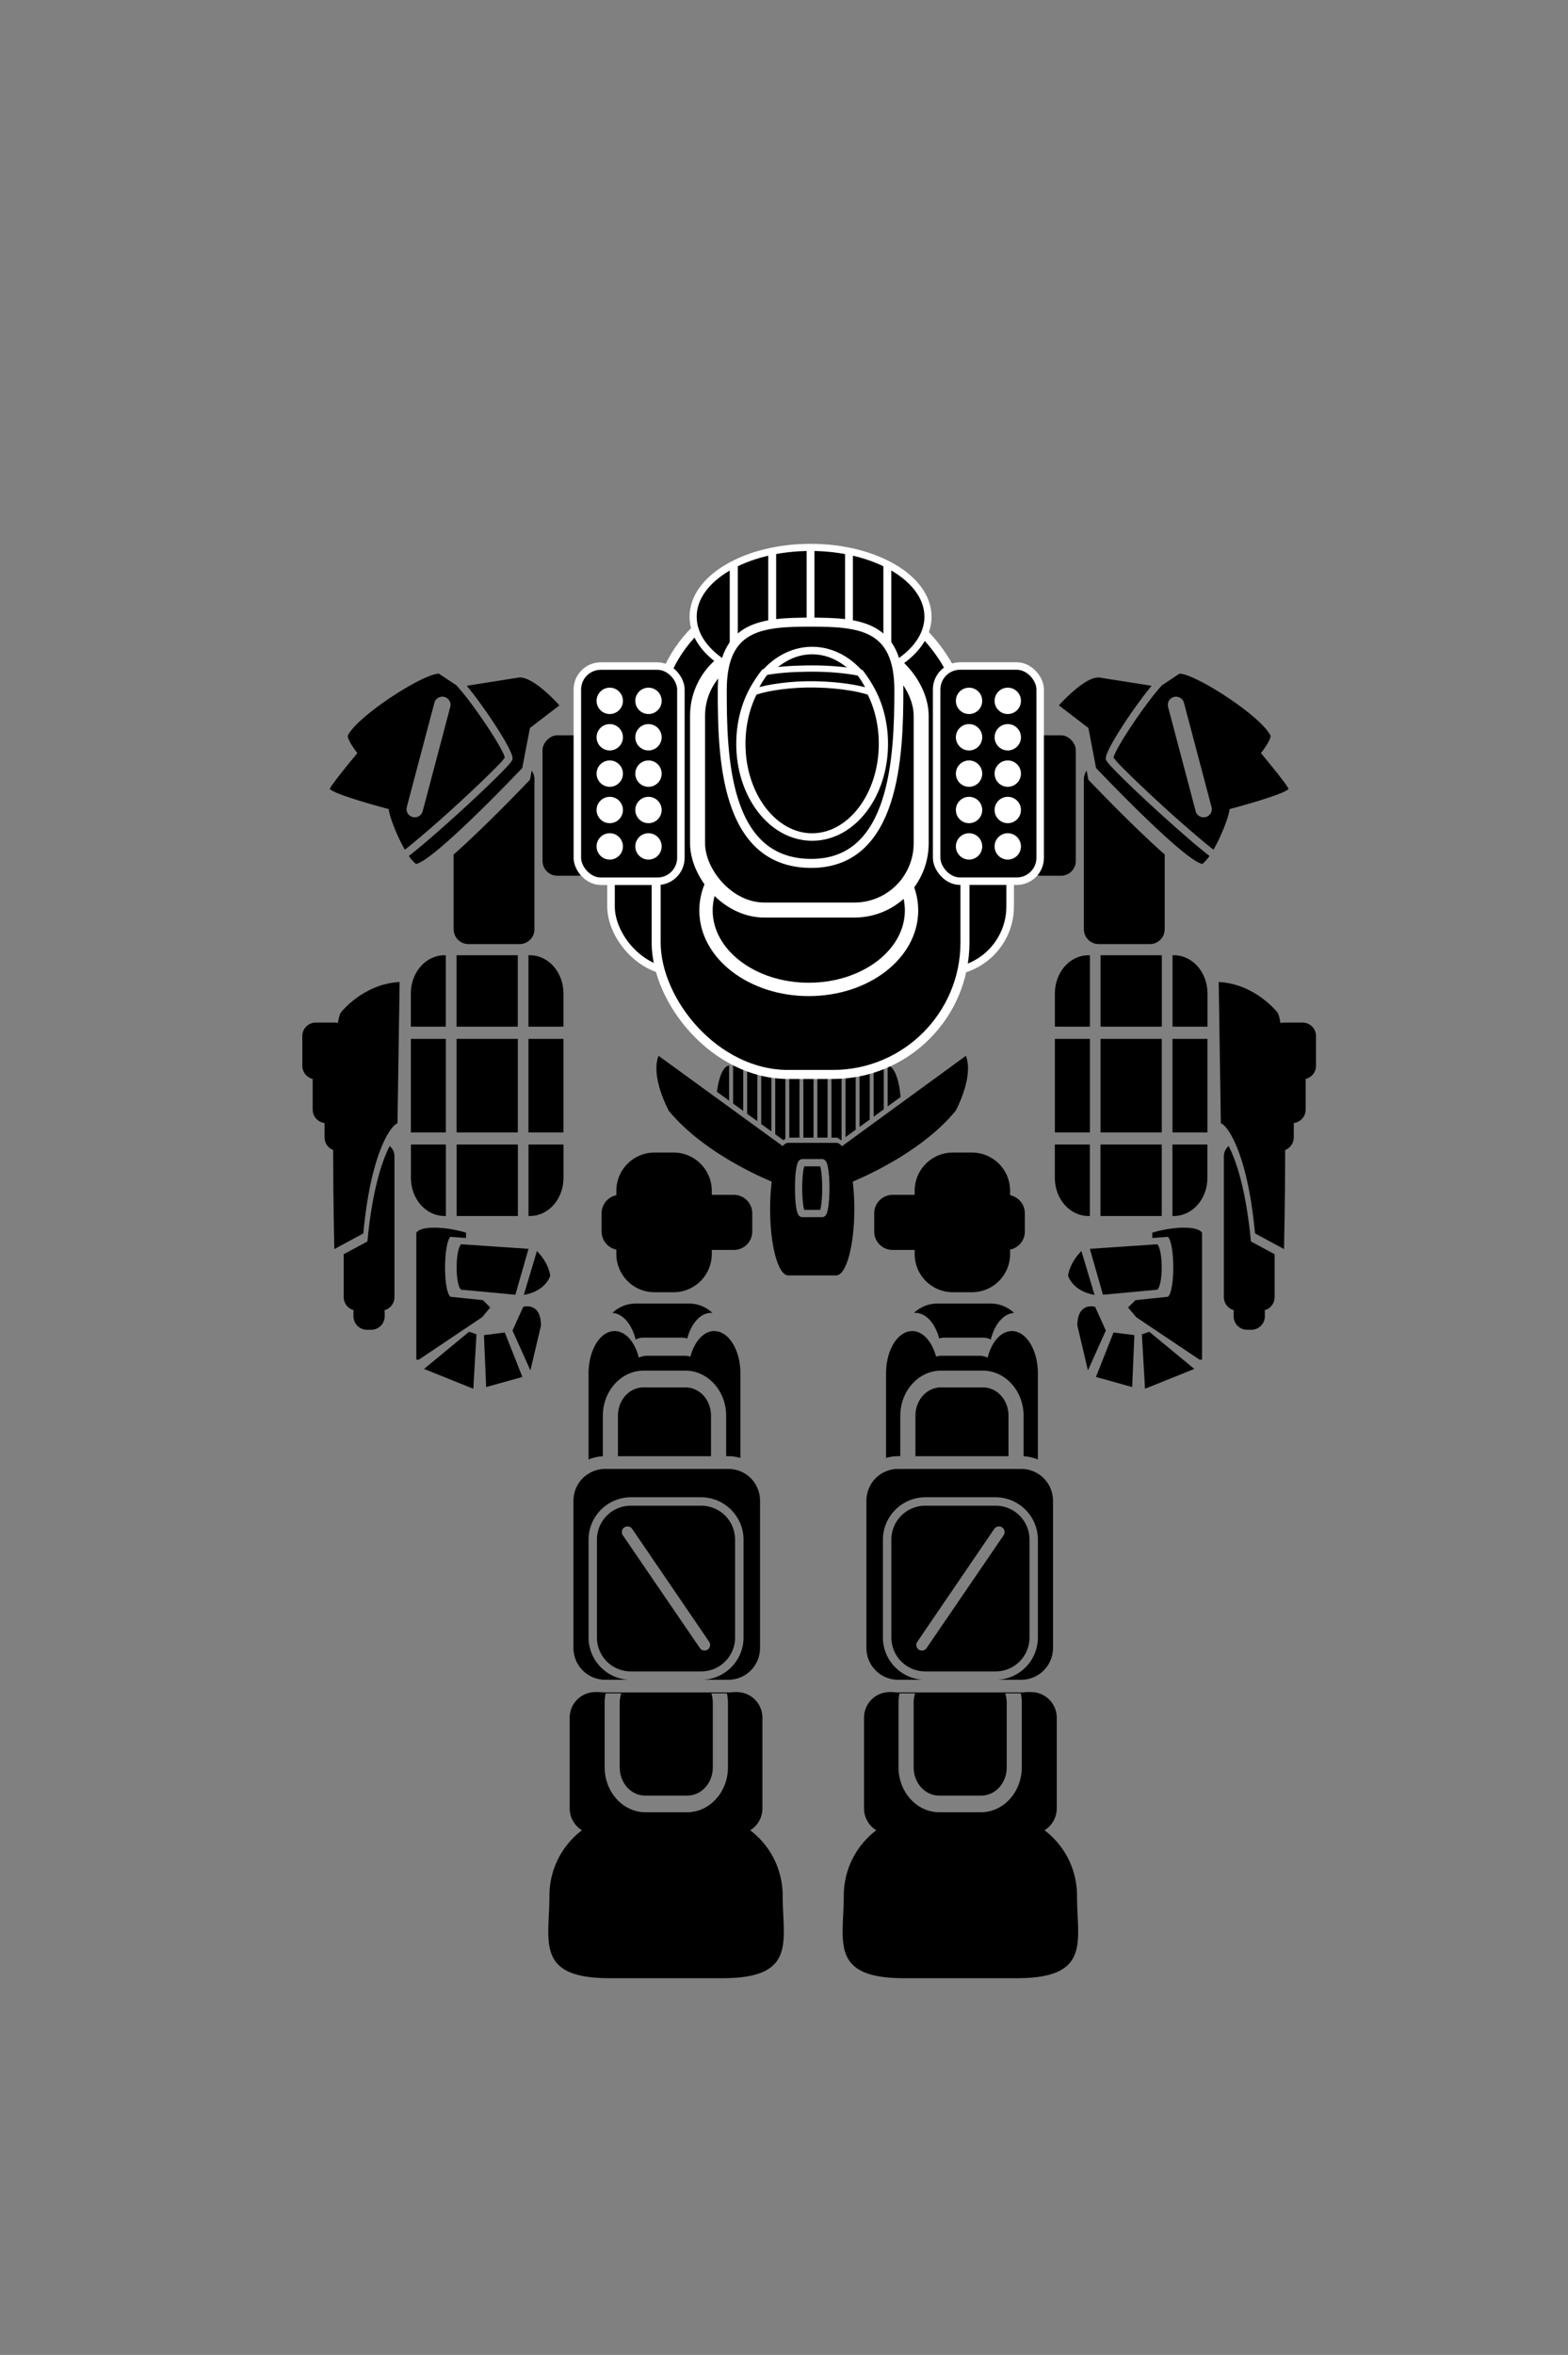 <?xml version="1.0" encoding="UTF-8" standalone="no"?>
<!-- Created with Inkscape (http://www.inkscape.org/) -->

<svg
   sodipodi:docname="Arbalest.svg"
   inkscape:version="1.2.2 (b0a8486541, 2022-12-01)"
   id="svg8"
   version="1.1"
   viewBox="0 0 34.983 52.516"
   height="52.516mm"
   width="34.983mm"
   xml:space="preserve"
   xmlns:inkscape="http://www.inkscape.org/namespaces/inkscape"
   xmlns:sodipodi="http://sodipodi.sourceforge.net/DTD/sodipodi-0.dtd"
   xmlns="http://www.w3.org/2000/svg"
   xmlns:svg="http://www.w3.org/2000/svg"
   xmlns:rdf="http://www.w3.org/1999/02/22-rdf-syntax-ns#"
   xmlns:cc="http://creativecommons.org/ns#"
   xmlns:dc="http://purl.org/dc/elements/1.1/"><rect x="0" y="0" width="34.983" height="52.516" fill="#808080" stroke="none"/><defs
     id="defs2" /><sodipodi:namedview
     id="base"
     pagecolor="#ffffff"
     bordercolor="#666666"
     borderopacity="1.0"
     inkscape:pageopacity="0.0"
     inkscape:pageshadow="2"
     inkscape:zoom="1.4142136"
     inkscape:cx="-33.234019"
     inkscape:cy="150.61375"
     inkscape:document-units="mm"
     inkscape:current-layer="layer1"
     showgrid="false"
     inkscape:window-width="1854"
     inkscape:window-height="1011"
     inkscape:window-x="66"
     inkscape:window-y="1112"
     inkscape:window-maximized="1"
     inkscape:snap-global="false"
     fit-margin-top="0"
     fit-margin-left="0"
     fit-margin-right="0"
     fit-margin-bottom="0"
     showguides="false"
     inkscape:guide-bbox="true"
     inkscape:showpageshadow="2"
     inkscape:pagecheckerboard="0"
     inkscape:deskcolor="#d1d1d1" /><g
     inkscape:label="Capa 1"
     inkscape:groupmode="layer"
     id="layer1"
     transform="translate(-135.49,-99.591)"><g
       id="g8161"
       transform="translate(0.089)"><path
         id="rect7726"
         style="fill:#000000;stroke:none;stroke-width:0.306;stroke-linecap:round;stroke-dasharray:none;stop-color:#000000"
         d="m 162.813,125.146 c -0.065,0.055 -0.107,0.138 -0.107,0.231 v 3.14 c 0,0.139 0.093,0.256 0.221,0.291 -0.002,0.014 -0.003,0.028 -0.003,0.043 v 0.092 c 0,0.167 0.135,0.302 0.302,0.302 h 0.093 c 0.167,0 0.302,-0.134 0.302,-0.302 v -0.092 c 0,-0.015 -8.4e-4,-0.029 -0.003,-0.043 0.128,-0.035 0.221,-0.152 0.221,-0.291 v -0.957 l -0.529,-0.284 c -0.108,-1.142 -0.321,-1.789 -0.498,-2.129 z" /><rect
         style="fill:#000000;stroke:none;stroke-width:0.473;stroke-linecap:round;stroke-dasharray:none;stop-color:#000000"
         id="rect6950"
         width="1.111"
         height="3.132"
         x="158.292"
         y="115.988"
         ry="0.331" /><path
         id="rect6952"
         style="fill:#000000;stroke:none;stroke-width:0.365;stroke-linecap:round;stroke-dasharray:none;stop-color:#000000"
         d="m 159.644,116.775 c -0.038,0.054 -0.061,0.12 -0.061,0.192 v 3.346 c 0,0.184 0.148,0.331 0.331,0.331 h 1.141 c 0.184,0 0.331,-0.148 0.331,-0.331 v -1.667 c -0.719,-0.63 -1.703,-1.667 -1.703,-1.667 z"
         sodipodi:nodetypes="csssssccc" /><path
         id="rect5867"
         style="fill:#000000;stroke:none;stroke-width:0.371;stroke-linecap:round;stroke-dasharray:none;stop-color:#000000"
         d="m 159.686,120.893 c -0.416,0 -0.75,0.38 -0.75,0.852 v 0.741 h 0.781 v -1.593 z m 0.269,0 v 1.593 h 1.367 v -1.593 z m 1.606,0 v 1.593 h 0.78 v -0.741 c 0,-0.472 -0.335,-0.852 -0.75,-0.852 z m -2.625,1.865 v 2.086 h 0.781 v -2.086 z m 1.018,0 v 2.086 h 1.367 v -2.086 z m 1.606,0 v 2.086 h 0.78 v -2.086 z m -2.625,2.356 v 0.742 c 0,0.472 0.334,0.852 0.75,0.852 h 0.031 v -1.594 z m 1.018,0 v 1.594 h 1.367 v -1.594 z m 1.606,0 v 1.594 h 0.03 c 0.416,0 0.75,-0.38 0.75,-0.852 v -0.742 z" /><g
         id="g6665"
         transform="matrix(0.927,0,0,0.902,0.868,11.46)"><path
           id="rect11535-3"
           style="stroke-width:0.305;stroke-linecap:round;stroke-linejoin:round"
           d="m 173.603,128.057 c -0.253,0.004 -0.55,0.061 -0.743,0.125 v 0.131 l 0.379,-0.029 c 0.165,0.191 0.172,1.312 0,1.482 l -0.785,0.084 -0.176,0.181 0.195,0.24 1.524,1.05 h 0.06 v -3.138 c -0.06,-0.091 -0.228,-0.126 -0.429,-0.125 -0.007,4e-5 -0.017,-1.3e-4 -0.025,0 z"
           sodipodi:nodetypes="sccccccccccsss" /><path
           id="rect11639-7"
           style="stroke-width:0.305;stroke-linecap:round;stroke-linejoin:round"
           d="m 171.357,128.581 1.623,-0.113 c 0.139,0.145 0.145,0.994 0,1.123 l -1.307,0.125 z"
           sodipodi:nodetypes="ccccc" /><path
           style="fill:#000000;stroke:none;stroke-width:0.488px;stroke-linecap:butt;stroke-linejoin:miter;stroke-opacity:1"
           d="m 171.154,128.635 0.316,1.085 c -0.529,-0.092 -0.636,-0.47 -0.636,-0.47 0,0 0.015,-0.292 0.32,-0.615 z"
           id="path11990-4"
           sodipodi:nodetypes="cccc" /><path
           style="fill:#000000;stroke:none;stroke-width:0.488px;stroke-linecap:butt;stroke-linejoin:miter;stroke-opacity:1"
           d="m 172.787,130.631 1.084,0.919 -1.186,0.49 -0.076,-1.345 z"
           id="path12586-5" /><path
           style="fill:#000000;stroke:none;stroke-width:0.488px;stroke-linecap:butt;stroke-linejoin:miter;stroke-opacity:1"
           d="m 172.429,130.715 -0.053,1.283 -0.872,-0.249 0.423,-1.1 z"
           id="path12737-2" /><path
           style="fill:#000000;stroke:none;stroke-width:0.488px;stroke-linecap:butt;stroke-linejoin:miter;stroke-opacity:1"
           d="m 171.742,130.601 -0.431,0.985 -0.255,-1.111 c 0.004,-0.593 0.428,-0.46 0.428,-0.46 z"
           id="path12888-5"
           sodipodi:nodetypes="ccccc" /></g><path
         id="path6800"
         style="fill:#000000;stroke:none;stroke-width:0.265px;stroke-linecap:butt;stroke-linejoin:miter;stroke-opacity:1"
         d="m 161.713,114.615 -0.388,0.258 c -0.05,0.055 -0.106,0.12 -0.165,0.193 -0.134,0.166 -0.283,0.371 -0.422,0.574 -0.139,0.203 -0.269,0.404 -0.361,0.566 -0.046,0.081 -0.083,0.152 -0.107,0.207 -0.019,0.044 -0.022,0.065 -0.025,0.074 0.02,0.026 0.055,0.071 0.119,0.139 0.074,0.078 0.173,0.176 0.287,0.287 0.228,0.222 0.52,0.496 0.812,0.76 0.293,0.265 0.588,0.52 0.821,0.713 0.07,0.058 0.133,0.109 0.19,0.153 0.193,-0.332 0.358,-0.788 0.359,-0.905 0,0 1.204,-0.317 1.315,-0.449 -0.018,-0.086 -0.615,-0.8 -0.615,-0.8 0,0 0.216,-0.27 0.215,-0.386 -0.209,-0.442 -1.693,-1.391 -2.033,-1.385 z m -1.82,0.085 c -0.328,0.011 -0.867,0.621 -0.867,0.621 l 0.658,0.504 0.171,0.893 c 0,0 1.962,2.069 2.371,2.139 0.052,-0.039 0.106,-0.101 0.159,-0.178 -0.062,-0.048 -0.131,-0.103 -0.207,-0.166 -0.236,-0.195 -0.53,-0.453 -0.824,-0.718 -0.294,-0.266 -0.586,-0.538 -0.816,-0.762 -0.115,-0.112 -0.216,-0.212 -0.293,-0.293 -0.077,-0.081 -0.128,-0.138 -0.158,-0.186 l -0.012,-0.02 -0.002,-0.022 c -0.003,-0.06 0.019,-0.103 0.047,-0.166 0.028,-0.063 0.067,-0.139 0.115,-0.223 0.096,-0.168 0.226,-0.372 0.367,-0.578 0.141,-0.206 0.292,-0.413 0.429,-0.584 0.022,-0.027 0.042,-0.052 0.063,-0.077 l -1.17,-0.185 c -0.01,-9.4e-4 -0.02,-0.001 -0.031,-0.001 z m 1.748,0.428 a 0.182,0.182 0 0 1 0.175,0.136 l 0.615,2.324 a 0.182,0.182 0 0 1 -0.131,0.223 0.182,0.182 0 0 1 -0.223,-0.129 l -0.615,-2.324 a 0.182,0.182 0 0 1 0.131,-0.225 0.182,0.182 0 0 1 0.048,-0.006 z" /><path
         id="path7391"
         style="fill:#000000;stroke:none;stroke-width:0.222px;stroke-linecap:butt;stroke-linejoin:miter;stroke-opacity:1"
         d="m 162.591,121.49 0.048,3.152 c 0.104,0.015 0.581,0.54 0.763,2.455 l 0.646,0.348 c 0,0 0.025,-1.046 0.026,-2.208 0.112,-0.044 0.192,-0.153 0.192,-0.281 v -0.322 c 0.15,-0.018 0.265,-0.145 0.265,-0.3 v -0.662 c 0,-0.007 -4.2e-4,-0.014 -8.7e-4,-0.02 0.133,-0.032 0.232,-0.151 0.232,-0.294 v -0.662 c 0,-0.167 -0.134,-0.302 -0.302,-0.302 h -0.411 c -0.028,0 -0.054,0.004 -0.08,0.011 -0.019,-0.116 -0.042,-0.198 -0.068,-0.236 0,0 -0.493,-0.638 -1.31,-0.679 z" /></g><g
       id="g8161-6"
       transform="matrix(-1,0,0,1,306.997,-5e-6)"><path
         id="rect7726-1"
         style="fill:#000000;stroke:none;stroke-width:0.306;stroke-linecap:round;stroke-dasharray:none;stop-color:#000000"
         d="m 162.813,125.146 c -0.065,0.055 -0.107,0.138 -0.107,0.231 v 3.14 c 0,0.139 0.093,0.256 0.221,0.291 -0.002,0.014 -0.003,0.028 -0.003,0.043 v 0.092 c 0,0.167 0.135,0.302 0.302,0.302 h 0.093 c 0.167,0 0.302,-0.134 0.302,-0.302 v -0.092 c 0,-0.015 -8.4e-4,-0.029 -0.003,-0.043 0.128,-0.035 0.221,-0.152 0.221,-0.291 v -0.957 l -0.529,-0.284 c -0.108,-1.142 -0.321,-1.789 -0.498,-2.129 z" /><rect
         style="fill:#000000;stroke:none;stroke-width:0.473;stroke-linecap:round;stroke-dasharray:none;stop-color:#000000"
         id="rect6950-0"
         width="1.111"
         height="3.132"
         x="158.292"
         y="115.988"
         ry="0.331" /><path
         id="rect6952-6"
         style="fill:#000000;stroke:none;stroke-width:0.365;stroke-linecap:round;stroke-dasharray:none;stop-color:#000000"
         d="m 159.644,116.775 c -0.038,0.054 -0.061,0.12 -0.061,0.192 v 3.346 c 0,0.184 0.148,0.331 0.331,0.331 h 1.141 c 0.184,0 0.331,-0.148 0.331,-0.331 v -1.667 c -0.719,-0.63 -1.703,-1.667 -1.703,-1.667 z"
         sodipodi:nodetypes="csssssccc" /><path
         id="rect5867-1"
         style="fill:#000000;stroke:none;stroke-width:0.371;stroke-linecap:round;stroke-dasharray:none;stop-color:#000000"
         d="m 159.686,120.893 c -0.416,0 -0.75,0.38 -0.75,0.852 v 0.741 h 0.781 v -1.593 z m 0.269,0 v 1.593 h 1.367 v -1.593 z m 1.606,0 v 1.593 h 0.78 v -0.741 c 0,-0.472 -0.335,-0.852 -0.75,-0.852 z m -2.625,1.865 v 2.086 h 0.781 v -2.086 z m 1.018,0 v 2.086 h 1.367 v -2.086 z m 1.606,0 v 2.086 h 0.78 v -2.086 z m -2.625,2.356 v 0.742 c 0,0.472 0.334,0.852 0.75,0.852 h 0.031 v -1.594 z m 1.018,0 v 1.594 h 1.367 v -1.594 z m 1.606,0 v 1.594 h 0.03 c 0.416,0 0.75,-0.38 0.75,-0.852 v -0.742 z" /><g
         id="g6665-5"
         transform="matrix(0.927,0,0,0.902,0.868,11.46)"><path
           id="rect11535-3-9"
           style="stroke-width:0.305;stroke-linecap:round;stroke-linejoin:round"
           d="m 173.603,128.057 c -0.253,0.004 -0.55,0.061 -0.743,0.125 v 0.131 l 0.379,-0.029 c 0.165,0.191 0.172,1.312 0,1.482 l -0.785,0.084 -0.176,0.181 0.195,0.24 1.524,1.05 h 0.06 v -3.138 c -0.06,-0.091 -0.228,-0.126 -0.429,-0.125 -0.007,4e-5 -0.017,-1.3e-4 -0.025,0 z"
           sodipodi:nodetypes="sccccccccccsss" /><path
           id="rect11639-7-4"
           style="stroke-width:0.305;stroke-linecap:round;stroke-linejoin:round"
           d="m 171.357,128.581 1.623,-0.113 c 0.139,0.145 0.145,0.994 0,1.123 l -1.307,0.125 z"
           sodipodi:nodetypes="ccccc" /><path
           style="fill:#000000;stroke:none;stroke-width:0.488px;stroke-linecap:butt;stroke-linejoin:miter;stroke-opacity:1"
           d="m 171.154,128.635 0.316,1.085 c -0.529,-0.092 -0.636,-0.47 -0.636,-0.47 0,0 0.015,-0.292 0.32,-0.615 z"
           id="path11990-4-9"
           sodipodi:nodetypes="cccc" /><path
           style="fill:#000000;stroke:none;stroke-width:0.488px;stroke-linecap:butt;stroke-linejoin:miter;stroke-opacity:1"
           d="m 172.787,130.631 1.084,0.919 -1.186,0.49 -0.076,-1.345 z"
           id="path12586-5-0" /><path
           style="fill:#000000;stroke:none;stroke-width:0.488px;stroke-linecap:butt;stroke-linejoin:miter;stroke-opacity:1"
           d="m 172.429,130.715 -0.053,1.283 -0.872,-0.249 0.423,-1.1 z"
           id="path12737-2-9" /><path
           style="fill:#000000;stroke:none;stroke-width:0.488px;stroke-linecap:butt;stroke-linejoin:miter;stroke-opacity:1"
           d="m 171.742,130.601 -0.431,0.985 -0.255,-1.111 c 0.004,-0.593 0.428,-0.46 0.428,-0.46 z"
           id="path12888-5-1"
           sodipodi:nodetypes="ccccc" /></g><path
         id="path6800-7"
         style="fill:#000000;stroke:none;stroke-width:0.265px;stroke-linecap:butt;stroke-linejoin:miter;stroke-opacity:1"
         d="m 161.713,114.615 -0.388,0.258 c -0.05,0.055 -0.106,0.12 -0.165,0.193 -0.134,0.166 -0.283,0.371 -0.422,0.574 -0.139,0.203 -0.269,0.404 -0.361,0.566 -0.046,0.081 -0.083,0.152 -0.107,0.207 -0.019,0.044 -0.022,0.065 -0.025,0.074 0.02,0.026 0.055,0.071 0.119,0.139 0.074,0.078 0.173,0.176 0.287,0.287 0.228,0.222 0.52,0.496 0.812,0.76 0.293,0.265 0.588,0.52 0.821,0.713 0.07,0.058 0.133,0.109 0.19,0.153 0.193,-0.332 0.358,-0.788 0.359,-0.905 0,0 1.204,-0.317 1.315,-0.449 -0.018,-0.086 -0.615,-0.8 -0.615,-0.8 0,0 0.216,-0.27 0.215,-0.386 -0.209,-0.442 -1.693,-1.391 -2.033,-1.385 z m -1.82,0.085 c -0.328,0.011 -0.867,0.621 -0.867,0.621 l 0.658,0.504 0.171,0.893 c 0,0 1.962,2.069 2.371,2.139 0.052,-0.039 0.106,-0.101 0.159,-0.178 -0.062,-0.048 -0.131,-0.103 -0.207,-0.166 -0.236,-0.195 -0.53,-0.453 -0.824,-0.718 -0.294,-0.266 -0.586,-0.538 -0.816,-0.762 -0.115,-0.112 -0.216,-0.212 -0.293,-0.293 -0.077,-0.081 -0.128,-0.138 -0.158,-0.186 l -0.012,-0.02 -0.002,-0.022 c -0.003,-0.06 0.019,-0.103 0.047,-0.166 0.028,-0.063 0.067,-0.139 0.115,-0.223 0.096,-0.168 0.226,-0.372 0.367,-0.578 0.141,-0.206 0.292,-0.413 0.429,-0.584 0.022,-0.027 0.042,-0.052 0.063,-0.077 l -1.17,-0.185 c -0.01,-9.4e-4 -0.02,-0.001 -0.031,-0.001 z m 1.748,0.428 a 0.182,0.182 0 0 1 0.175,0.136 l 0.615,2.324 a 0.182,0.182 0 0 1 -0.131,0.223 0.182,0.182 0 0 1 -0.223,-0.129 l -0.615,-2.324 a 0.182,0.182 0 0 1 0.131,-0.225 0.182,0.182 0 0 1 0.048,-0.006 z" /><path
         id="path7391-7"
         style="fill:#000000;stroke:none;stroke-width:0.222px;stroke-linecap:butt;stroke-linejoin:miter;stroke-opacity:1"
         d="m 162.591,121.49 0.048,3.152 c 0.104,0.015 0.581,0.54 0.763,2.455 l 0.646,0.348 c 0,0 0.025,-1.046 0.026,-2.208 0.112,-0.044 0.192,-0.153 0.192,-0.281 v -0.322 c 0.15,-0.018 0.265,-0.145 0.265,-0.3 v -0.662 c 0,-0.007 -4.2e-4,-0.014 -8.7e-4,-0.02 0.133,-0.032 0.232,-0.151 0.232,-0.294 v -0.662 c 0,-0.167 -0.134,-0.302 -0.302,-0.302 h -0.411 c -0.028,0 -0.054,0.004 -0.08,0.011 -0.019,-0.116 -0.042,-0.198 -0.068,-0.236 0,0 -0.493,-0.638 -1.31,-0.679 z" /></g><path
       id="rect5457"
       style="stroke-width:0.4;stroke-linecap:round;stop-color:#000000"
       d="m 156.751,125.293 c -0.473,0 -0.854,0.381 -0.854,0.854 v 0.089 h -0.49 c -0.229,0 -0.413,0.184 -0.413,0.413 v 0.404 c 0,0.229 0.184,0.412 0.413,0.412 h 0.49 v 0.089 c 0,0.473 0.381,0.854 0.854,0.854 h 0.421 c 0.473,0 0.854,-0.381 0.854,-0.854 v -0.097 c 0.188,-0.038 0.329,-0.204 0.329,-0.404 v -0.404 c 0,-0.2 -0.141,-0.366 -0.329,-0.405 v -0.097 c 0,-0.473 -0.381,-0.854 -0.854,-0.854 z m -0.372,3.368 c -0.19,0.005 -0.363,0.083 -0.498,0.208 0.01,-7.6e-4 0.019,-0.001 0.029,-0.001 0.24,0 0.445,0.234 0.534,0.571 0.039,-0.012 0.079,-0.019 0.121,-0.019 h 0.853 c 0.062,0 0.121,0.015 0.178,0.042 0.083,-0.338 0.283,-0.579 0.519,-0.593 -0.14,-0.13 -0.321,-0.208 -0.518,-0.208 h -1.197 c -0.007,0 -0.014,-1.9e-4 -0.021,0 z m -0.539,0.614 c -0.322,0 -0.582,0.422 -0.582,0.947 v 1.881 c 0.087,-0.025 0.178,-0.039 0.273,-0.039 h 0.045 v -0.902 c 0,-0.554 0.409,-1.006 0.91,-1.006 h 0.931 c 0.501,0 0.91,0.452 0.91,1.006 v 0.903 c 0.112,0.007 0.22,0.032 0.319,0.073 v -1.917 c 0,-0.525 -0.259,-0.947 -0.581,-0.947 -0.245,0 -0.454,0.245 -0.54,0.593 -0.056,-0.027 -0.116,-0.042 -0.178,-0.042 h -0.852 c -0.042,0 -0.082,0.007 -0.121,0.019 -0.089,-0.336 -0.294,-0.571 -0.534,-0.571 z m 0.647,1.255 c -0.32,0 -0.573,0.279 -0.573,0.633 v 0.902 h 2.076 v -0.902 c 0,-0.354 -0.253,-0.633 -0.573,-0.633 z m -0.956,1.818 c -0.397,0 -0.711,0.316 -0.711,0.713 v 3.276 c 0,0.397 0.314,0.713 0.711,0.713 h 0.55 c -0.498,-0.029 -0.893,-0.44 -0.893,-0.945 v -2.176 c 0,-0.524 0.426,-0.949 0.949,-0.949 h 1.562 c 0.524,0 0.947,0.425 0.947,0.949 v 2.176 c 0,0.505 -0.394,0.916 -0.891,0.945 h 0.515 c 0.397,0 0.713,-0.316 0.713,-0.713 v -3.276 c 0,-0.397 -0.316,-0.713 -0.713,-0.713 z m 0.606,0.82 c -0.423,0 -0.76,0.337 -0.76,0.76 v 2.176 c 0,0.423 0.338,0.76 0.76,0.76 h 1.562 c 0.423,0 0.76,-0.337 0.76,-0.76 v -2.176 c 0,-0.423 -0.337,-0.76 -0.76,-0.76 z m 1.641,0.463 a 0.126,0.126 0 0 1 0.07,0.021 0.126,0.126 0 0 1 0.033,0.176 l -1.719,2.516 a 0.126,0.126 0 0 1 -0.174,0.033 0.126,0.126 0 0 1 -0.033,-0.174 l 1.717,-2.517 a 0.126,0.126 0 0 1 0.082,-0.053 0.126,0.126 0 0 1 0.024,-0.002 z m -2.437,3.693 c -0.318,0 -0.574,0.256 -0.574,0.574 v 2.018 c 0,0.208 0.109,0.39 0.273,0.49 -0.441,0.335 -0.725,0.864 -0.725,1.463 0,1.017 -0.323,1.836 1.346,1.836 h 2.512 c 1.669,0 1.346,-0.819 1.346,-1.836 0,-0.599 -0.284,-1.128 -0.725,-1.463 0.164,-0.101 0.273,-0.283 0.273,-0.49 v -2.018 c 0,-0.318 -0.256,-0.574 -0.574,-0.574 h -0.102 c -0.04,0.005 -0.081,0.008 -0.122,0.008 h -2.738 c -0.042,0 -0.082,-0.003 -0.122,-0.008 z m 2.924,0.028 c 0.014,0.07 0.022,0.142 0.022,0.217 v 1.431 c 0,0.554 -0.409,1.004 -0.91,1.004 h -0.931 c -0.501,0 -0.91,-0.45 -0.91,-1.004 v -1.431 c 0,-0.074 0.008,-0.147 0.022,-0.217 h 0.349 c -0.022,0.067 -0.033,0.14 -0.033,0.217 v 1.431 c 0,0.354 0.253,0.633 0.573,0.633 h 0.931 c 0.32,0 0.573,-0.279 0.573,-0.633 v -1.431 c 0,-0.076 -0.012,-0.149 -0.034,-0.217 h 0.321 c 0.01,0 0.019,-2e-4 0.028,-5.1e-4 z" /><path
       id="rect5457-9"
       style="stroke-width:0.4;stroke-linecap:round;stop-color:#000000"
       d="m 150.516,125.293 c 0.473,0 0.854,0.381 0.854,0.854 v 0.089 h 0.49 c 0.229,0 0.413,0.184 0.413,0.413 v 0.404 c 0,0.229 -0.184,0.412 -0.413,0.412 h -0.49 v 0.089 c 0,0.473 -0.381,0.854 -0.854,0.854 h -0.421 c -0.473,0 -0.854,-0.381 -0.854,-0.854 v -0.097 c -0.188,-0.038 -0.329,-0.204 -0.329,-0.404 v -0.404 c 0,-0.2 0.141,-0.366 0.329,-0.405 v -0.097 c 0,-0.473 0.381,-0.854 0.854,-0.854 z m 0.372,3.368 c 0.19,0.005 0.363,0.083 0.498,0.208 -0.01,-7.6e-4 -0.019,-0.001 -0.029,-0.001 -0.24,0 -0.445,0.234 -0.534,0.571 -0.039,-0.012 -0.079,-0.019 -0.121,-0.019 h -0.853 c -0.062,0 -0.121,0.015 -0.178,0.042 -0.083,-0.338 -0.283,-0.579 -0.519,-0.593 0.14,-0.13 0.321,-0.208 0.518,-0.208 h 1.197 c 0.007,0 0.014,-1.9e-4 0.021,0 z m 0.539,0.614 c 0.322,0 0.582,0.422 0.582,0.947 v 1.881 c -0.087,-0.025 -0.178,-0.039 -0.273,-0.039 h -0.045 v -0.902 c 0,-0.554 -0.409,-1.006 -0.91,-1.006 h -0.931 c -0.501,0 -0.91,0.452 -0.91,1.006 v 0.903 c -0.112,0.007 -0.22,0.032 -0.319,0.073 v -1.917 c 0,-0.525 0.259,-0.947 0.581,-0.947 0.245,0 0.454,0.245 0.54,0.593 0.056,-0.027 0.116,-0.042 0.178,-0.042 h 0.852 c 0.042,0 0.082,0.007 0.121,0.019 0.089,-0.336 0.294,-0.571 0.534,-0.571 z m -0.647,1.255 c 0.32,0 0.573,0.279 0.573,0.633 v 0.902 h -2.076 v -0.902 c 0,-0.354 0.253,-0.633 0.573,-0.633 z m 0.956,1.818 c 0.397,0 0.711,0.316 0.711,0.713 v 3.276 c 0,0.397 -0.314,0.713 -0.711,0.713 h -0.55 c 0.498,-0.029 0.893,-0.44 0.893,-0.945 v -2.176 c 0,-0.524 -0.426,-0.949 -0.949,-0.949 h -1.562 c -0.524,0 -0.947,0.425 -0.947,0.949 v 2.176 c 0,0.505 0.394,0.916 0.891,0.945 h -0.515 c -0.397,0 -0.713,-0.316 -0.713,-0.713 v -3.276 c 0,-0.397 0.316,-0.713 0.713,-0.713 z m -0.606,0.82 c 0.423,0 0.76,0.337 0.76,0.76 v 2.176 c 0,0.423 -0.338,0.76 -0.76,0.76 h -1.562 c -0.423,0 -0.76,-0.337 -0.76,-0.76 v -2.176 c 0,-0.423 0.337,-0.76 0.76,-0.76 z m -1.641,0.463 a 0.126,0.126 0 0 0 -0.07,0.021 0.126,0.126 0 0 0 -0.033,0.176 l 1.719,2.516 a 0.126,0.126 0 0 0 0.174,0.033 0.126,0.126 0 0 0 0.033,-0.174 l -1.717,-2.517 a 0.126,0.126 0 0 0 -0.082,-0.053 0.126,0.126 0 0 0 -0.024,-0.002 z m 2.437,3.693 c 0.318,0 0.574,0.256 0.574,0.574 v 2.018 c 0,0.208 -0.109,0.39 -0.273,0.49 0.441,0.335 0.725,0.864 0.725,1.463 0,1.017 0.323,1.836 -1.346,1.836 h -2.512 c -1.669,0 -1.346,-0.819 -1.346,-1.836 0,-0.599 0.284,-1.128 0.725,-1.463 -0.164,-0.101 -0.273,-0.283 -0.273,-0.49 v -2.018 c 0,-0.318 0.256,-0.574 0.574,-0.574 h 0.102 c 0.04,0.005 0.081,0.008 0.122,0.008 h 2.738 c 0.042,0 0.082,-0.003 0.122,-0.008 z m -2.924,0.028 c -0.014,0.07 -0.022,0.142 -0.022,0.217 v 1.431 c 0,0.554 0.409,1.004 0.91,1.004 h 0.931 c 0.501,0 0.91,-0.45 0.91,-1.004 v -1.431 c 0,-0.074 -0.008,-0.147 -0.022,-0.217 h -0.349 c 0.022,0.067 0.033,0.14 0.033,0.217 v 1.431 c 0,0.354 -0.253,0.633 -0.573,0.633 h -0.931 c -0.32,0 -0.573,-0.279 -0.573,-0.633 v -1.431 c 0,-0.076 0.012,-0.149 0.034,-0.217 h -0.321 c -0.01,0 -0.019,-2e-4 -0.028,-5.1e-4 z" /><g
       id="g2672"
       transform="translate(0.042)"><rect
         style="fill:#000000;stroke:#ffffff;stroke-width:0.169;stroke-linecap:round;stroke-dasharray:none;stop-color:#000000"
         id="rect2635"
         width="3.054"
         height="5.559"
         x="149.08"
         y="115.703"
         ry="1.457" /><rect
         style="fill:#000000;stroke:#ffffff;stroke-width:0.169;stroke-linecap:round;stroke-dasharray:none;stop-color:#000000"
         id="rect2635-5"
         width="3.054"
         height="5.559"
         x="154.931"
         y="115.703"
         ry="1.457" /></g><g
       id="g3485"
       transform="matrix(0.855,0,0,0.855,22.048,17.951)"><path
         id="rect1553-3"
         style="fill:#000000;stroke:none;stroke-width:0.19;stroke-linecap:round;stroke-dasharray:none;stop-color:#000000"
         d="m 151.81,123.277 v 0.991 l 0.265,0.192 v -1.184 z m 0.367,0 v 1.258 l 0.265,0.192 v -1.45 z m 0.367,0 v 1.525 l 0.265,0.192 v -1.717 z m 0.366,0 v 1.791 l 0.213,0.155 c 0.018,-0.01 0.035,-0.024 0.051,-0.037 v -1.909 z m 0.367,0 v 1.88 h 0.265 v -1.88 z m 0.367,0 v 1.88 h 0.265 v -1.88 z m 0.366,0 v 1.88 h 0.265 v -1.88 z m 0.367,0 v 1.88 h 0.125 c 0.054,0 0.085,0.044 0.128,0.07 l 0.011,-0.008 v -1.942 z m 0.367,0 v 1.867 l 0.265,-0.193 v -1.674 z m 0.366,0 v 1.6 l 0.265,-0.192 v -1.407 z m 0.367,0 v 1.333 l 0.265,-0.193 v -1.14 z m -3.771,5.4e-4 c -0.145,0.008 -0.268,0.288 -0.319,0.683 l 0.319,0.232 z m 4.138,0 v 1.064 l 0.336,-0.244 c -0.038,-0.469 -0.173,-0.814 -0.336,-0.82 z m -4.48,1.003 c -6.8e-4,0.028 -0.001,0.056 -0.001,0.084 0,0.603 0.156,1.088 0.35,1.088 h 1.263 l -0.432,-0.314 v 0.118 h -0.102 v -0.192 l -0.265,-0.192 v 0.384 h -0.102 v -0.459 l -0.265,-0.192 v 0.651 h -0.104 v -0.727 z m 4.826,0.145 -0.346,0.252 v 0.579 h -0.102 v -0.505 l -0.265,0.193 v 0.312 h -0.102 v -0.237 l -0.265,0.193 v 0.044 h -0.061 l -0.269,0.196 h 1.06 c 0.188,0 0.34,-0.453 0.35,-1.027 z m -2.941,1.003 c 0.001,0 -0.008,10e-4 -0.03,0.024 h 1.313 c -0.022,-0.023 -0.033,-0.024 -0.031,-0.024 z" /><path
         style="color:#000000;fill:#000000;stroke-width:0.272;stroke-linecap:round;-inkscape-stroke:none"
         d="m 149.865,123.023 c -0.216,0.552 0.267,1.433 0.267,1.433 0.806,0.984 2.145,1.62 2.686,1.849 -0.027,0.218 -0.042,0.46 -0.042,0.716 0,0.958 0.211,1.729 0.473,1.729 h 1.252 c 0.262,0 0.473,-0.771 0.473,-1.729 0,-0.256 -0.015,-0.498 -0.042,-0.716 0.54,-0.229 1.879,-0.865 2.686,-1.849 0,0 0.483,-0.881 0.267,-1.433 l -3.234,2.358 c -0.047,-0.057 -0.097,-0.088 -0.149,-0.088 h -1.252 c -0.051,0 -0.1,0.03 -0.146,0.084 z m 3.753,2.693 h 0.515 c 0.05,0 0.081,0.033 0.096,0.054 0.015,0.021 0.025,0.04 0.032,0.062 0.015,0.044 0.025,0.097 0.034,0.16 0.019,0.127 0.03,0.296 0.03,0.483 0,0.187 -0.012,0.356 -0.03,0.483 -0.009,0.063 -0.019,0.114 -0.034,0.158 -0.007,0.022 -0.017,0.043 -0.032,0.064 -0.015,0.021 -0.046,0.052 -0.096,0.052 h -0.515 c -0.05,0 -0.083,-0.031 -0.099,-0.052 -0.015,-0.021 -0.022,-0.042 -0.03,-0.064 -0.015,-0.044 -0.027,-0.095 -0.036,-0.158 -0.019,-0.127 -0.028,-0.296 -0.028,-0.483 0,-0.187 0.009,-0.356 0.028,-0.483 0.009,-0.063 0.021,-0.117 0.036,-0.16 0.007,-0.022 0.014,-0.041 0.03,-0.062 0.015,-0.021 0.049,-0.054 0.099,-0.054 z m 0.048,0.19 c -0.007,0.025 -0.017,0.061 -0.024,0.112 -0.017,0.113 -0.028,0.277 -0.028,0.457 0,0.18 0.011,0.342 0.028,0.455 0.007,0.051 0.017,0.088 0.024,0.112 h 0.417 c 0.007,-0.025 0.017,-0.061 0.024,-0.112 0.017,-0.113 0.028,-0.275 0.028,-0.455 0,-0.18 -0.011,-0.344 -0.028,-0.457 -0.007,-0.051 -0.017,-0.087 -0.024,-0.112 z"
         id="path1557-1" /></g><rect
       style="fill:#000000;stroke:#ffffff;stroke-width:0.201;stroke-linecap:round;stroke-dasharray:none;stop-color:#000000"
       id="rect2318"
       width="6.89"
       height="10.755"
       x="150.129"
       y="112.796"
       ry="2.944" /><ellipse
       style="fill:#000000;stroke:#ffffff;stroke-width:0.298;stroke-linecap:round;stroke-dasharray:none;stop-color:#000000"
       id="path2782"
       cx="153.534"
       cy="119.894"
       rx="2.293"
       ry="1.761" /><rect
       style="fill:#000000;stroke:#ffffff;stroke-width:0.335;stroke-linecap:round;stroke-dasharray:none;stop-color:#000000"
       id="rect564"
       width="4.989"
       height="5.821"
       x="151.053"
       y="114.064"
       ry="1.489" /><ellipse
       style="fill:#000000;stroke:#ffffff;stroke-width:0.159;stroke-linecap:round;stroke-dasharray:none;stop-color:#000000"
       id="path2269"
       cx="153.574"
       cy="113.344"
       rx="2.62"
       ry="1.546" /><path
       id="path2238"
       style="stroke:#ffffff;stroke-width:0.201;stroke-linecap:round;stop-color:#000000"
       d="m 155.544,114.98 c 0,1.447 -0.077,3.879 -1.97,3.865 -1.933,-0.015 -1.97,-2.418 -1.97,-3.865 0,-1.447 0.882,-1.515 1.97,-1.515 1.088,0 1.97,0.068 1.97,1.515 z"
       sodipodi:nodetypes="sssss" /><rect
       style="opacity:1;vector-effect:none;fill:#1a1a1a;fill-opacity:1;stroke:none;stroke-width:0.1;stroke-linecap:butt;stroke-linejoin:miter;stroke-miterlimit:4;stroke-dasharray:none;stroke-dashoffset:0;stroke-opacity:1"
       id="rect860"
       width="7.094"
       height="0"
       x="148.868"
       y="129.319" /><g
       id="g2243"
       transform="matrix(1.004,0,0,0.818,-1.294,20.109)"><ellipse
         style="fill:#000000;stroke:#ffffff;stroke-width:0.205;stroke-linecap:round;stroke-dasharray:none;stop-color:#000000"
         id="path440-3"
         cx="154.286"
         cy="117.443"
         rx="1.584"
         ry="2.542" /><path
         id="path1245"
         style="color:#000000;fill:#000000;stroke:#ffffff;stroke-width:0.171;stroke-linecap:round;stroke-dasharray:none"
         d="m 154.269,115.392 c -0.038,2e-5 -0.075,2.3e-4 -0.113,9.5e-4 -0.334,0.006 -0.651,0.034 -0.922,0.097 -0.024,0.037 -0.048,0.076 -0.07,0.115 -0.078,0.137 -0.146,0.287 -0.203,0.448 0.173,-0.101 0.675,-0.219 1.203,-0.229 0.524,-0.01 1.091,0.068 1.449,0.225 -0.057,-0.16 -0.125,-0.308 -0.202,-0.444 -0.019,-0.033 -0.038,-0.065 -0.058,-0.097 -0.339,-0.083 -0.715,-0.117 -1.083,-0.116 z" /></g><path
       style="fill:none;stroke:#ffffff;stroke-width:0.18;stroke-linecap:butt;stroke-linejoin:miter;stroke-dasharray:none;stroke-opacity:1"
       d="m 151.861,112.14 v 1.808"
       id="path1404" /><path
       style="fill:none;stroke:#ffffff;stroke-width:0.177;stroke-linecap:butt;stroke-linejoin:miter;stroke-dasharray:none;stroke-opacity:1"
       d="m 155.287,112.187 v 1.746"
       id="path1404-3" /><path
       style="fill:none;stroke:#ffffff;stroke-width:0.177;stroke-linecap:butt;stroke-linejoin:miter;stroke-dasharray:none;stroke-opacity:1"
       d="m 152.718,111.845 v 1.746"
       id="path1404-6" /><path
       style="fill:none;stroke:#ffffff;stroke-width:0.174;stroke-linecap:butt;stroke-linejoin:miter;stroke-dasharray:none;stroke-opacity:1"
       d="m 154.431,111.866 v 1.687"
       id="path1404-7" /><path
       style="fill:none;stroke:#ffffff;stroke-width:0.174;stroke-linecap:butt;stroke-linejoin:miter;stroke-dasharray:none;stroke-opacity:1"
       d="m 153.574,111.767 v 1.689"
       id="path1404-5" /><g
       id="g2160"
       transform="translate(-0.096)"><rect
         style="fill:#000000;stroke:#ffffff;stroke-width:0.167;stroke-linecap:round;stroke-dasharray:none;stop-color:#000000"
         id="rect1558"
         width="2.31"
         height="4.799"
         x="148.467"
         y="114.444"
         ry="0.523" /><g
         id="g1935"
         transform="translate(-0.058)"><g
           id="g1864"
           transform="translate(0,-0.03)"><circle
             style="fill:#ffffff;stroke:none;stroke-width:0.23;stroke-linecap:round;stroke-dasharray:none;stop-color:#000000"
             id="path1687"
             cx="150.112"
             cy="115.25"
             r="0.294" /><circle
             style="fill:#ffffff;stroke:none;stroke-width:0.23;stroke-linecap:round;stroke-dasharray:none;stop-color:#000000"
             id="path1687-3"
             cx="150.112"
             cy="116.062"
             r="0.294" /><circle
             style="fill:#ffffff;stroke:none;stroke-width:0.23;stroke-linecap:round;stroke-dasharray:none;stop-color:#000000"
             id="path1687-5"
             cx="150.112"
             cy="116.873"
             r="0.294" /><circle
             style="fill:#ffffff;stroke:none;stroke-width:0.23;stroke-linecap:round;stroke-dasharray:none;stop-color:#000000"
             id="path1687-6"
             cx="150.112"
             cy="117.684"
             r="0.294" /><circle
             style="fill:#ffffff;stroke:none;stroke-width:0.23;stroke-linecap:round;stroke-dasharray:none;stop-color:#000000"
             id="path1687-2"
             cx="150.112"
             cy="118.496"
             r="0.294" /></g><g
           id="g1864-9"
           transform="translate(-0.864,-0.03)"><circle
             style="fill:#ffffff;stroke:none;stroke-width:0.23;stroke-linecap:round;stroke-dasharray:none;stop-color:#000000"
             id="path1687-1"
             cx="150.112"
             cy="115.25"
             r="0.294" /><circle
             style="fill:#ffffff;stroke:none;stroke-width:0.23;stroke-linecap:round;stroke-dasharray:none;stop-color:#000000"
             id="path1687-3-2"
             cx="150.112"
             cy="116.062"
             r="0.294" /><circle
             style="fill:#ffffff;stroke:none;stroke-width:0.23;stroke-linecap:round;stroke-dasharray:none;stop-color:#000000"
             id="path1687-5-7"
             cx="150.112"
             cy="116.873"
             r="0.294" /><circle
             style="fill:#ffffff;stroke:none;stroke-width:0.23;stroke-linecap:round;stroke-dasharray:none;stop-color:#000000"
             id="path1687-6-0"
             cx="150.112"
             cy="117.684"
             r="0.294" /><circle
             style="fill:#ffffff;stroke:none;stroke-width:0.23;stroke-linecap:round;stroke-dasharray:none;stop-color:#000000"
             id="path1687-2-9"
             cx="150.112"
             cy="118.496"
             r="0.294" /></g></g></g><g
       id="g2144"
       transform="translate(5.659,0.929)"><rect
         style="fill:#000000;stroke:#ffffff;stroke-width:0.167;stroke-linecap:round;stroke-dasharray:none;stop-color:#000000"
         id="rect1558-3"
         width="2.31"
         height="4.799"
         x="150.728"
         y="113.514"
         ry="0.523" /><g
         id="g1935-6"
         transform="translate(2.203,-0.929)"><g
           id="g1864-0"
           transform="translate(0,-0.03)"><circle
             style="fill:#ffffff;stroke:none;stroke-width:0.23;stroke-linecap:round;stroke-dasharray:none;stop-color:#000000"
             id="path1687-62"
             cx="150.112"
             cy="115.25"
             r="0.294" /><circle
             style="fill:#ffffff;stroke:none;stroke-width:0.23;stroke-linecap:round;stroke-dasharray:none;stop-color:#000000"
             id="path1687-3-6"
             cx="150.112"
             cy="116.062"
             r="0.294" /><circle
             style="fill:#ffffff;stroke:none;stroke-width:0.23;stroke-linecap:round;stroke-dasharray:none;stop-color:#000000"
             id="path1687-5-1"
             cx="150.112"
             cy="116.873"
             r="0.294" /><circle
             style="fill:#ffffff;stroke:none;stroke-width:0.23;stroke-linecap:round;stroke-dasharray:none;stop-color:#000000"
             id="path1687-6-8"
             cx="150.112"
             cy="117.684"
             r="0.294" /><circle
             style="fill:#ffffff;stroke:none;stroke-width:0.23;stroke-linecap:round;stroke-dasharray:none;stop-color:#000000"
             id="path1687-2-7"
             cx="150.112"
             cy="118.496"
             r="0.294" /></g><g
           id="g1864-9-9"
           transform="translate(-0.864,-0.03)"><circle
             style="fill:#ffffff;stroke:none;stroke-width:0.23;stroke-linecap:round;stroke-dasharray:none;stop-color:#000000"
             id="path1687-1-2"
             cx="150.112"
             cy="115.25"
             r="0.294" /><circle
             style="fill:#ffffff;stroke:none;stroke-width:0.23;stroke-linecap:round;stroke-dasharray:none;stop-color:#000000"
             id="path1687-3-2-0"
             cx="150.112"
             cy="116.062"
             r="0.294" /><circle
             style="fill:#ffffff;stroke:none;stroke-width:0.23;stroke-linecap:round;stroke-dasharray:none;stop-color:#000000"
             id="path1687-5-7-2"
             cx="150.112"
             cy="116.873"
             r="0.294" /><circle
             style="fill:#ffffff;stroke:none;stroke-width:0.23;stroke-linecap:round;stroke-dasharray:none;stop-color:#000000"
             id="path1687-6-0-3"
             cx="150.112"
             cy="117.684"
             r="0.294" /><circle
             style="fill:#ffffff;stroke:none;stroke-width:0.23;stroke-linecap:round;stroke-dasharray:none;stop-color:#000000"
             id="path1687-2-9-7"
             cx="150.112"
             cy="118.496"
             r="0.294" /></g></g></g></g></svg>
